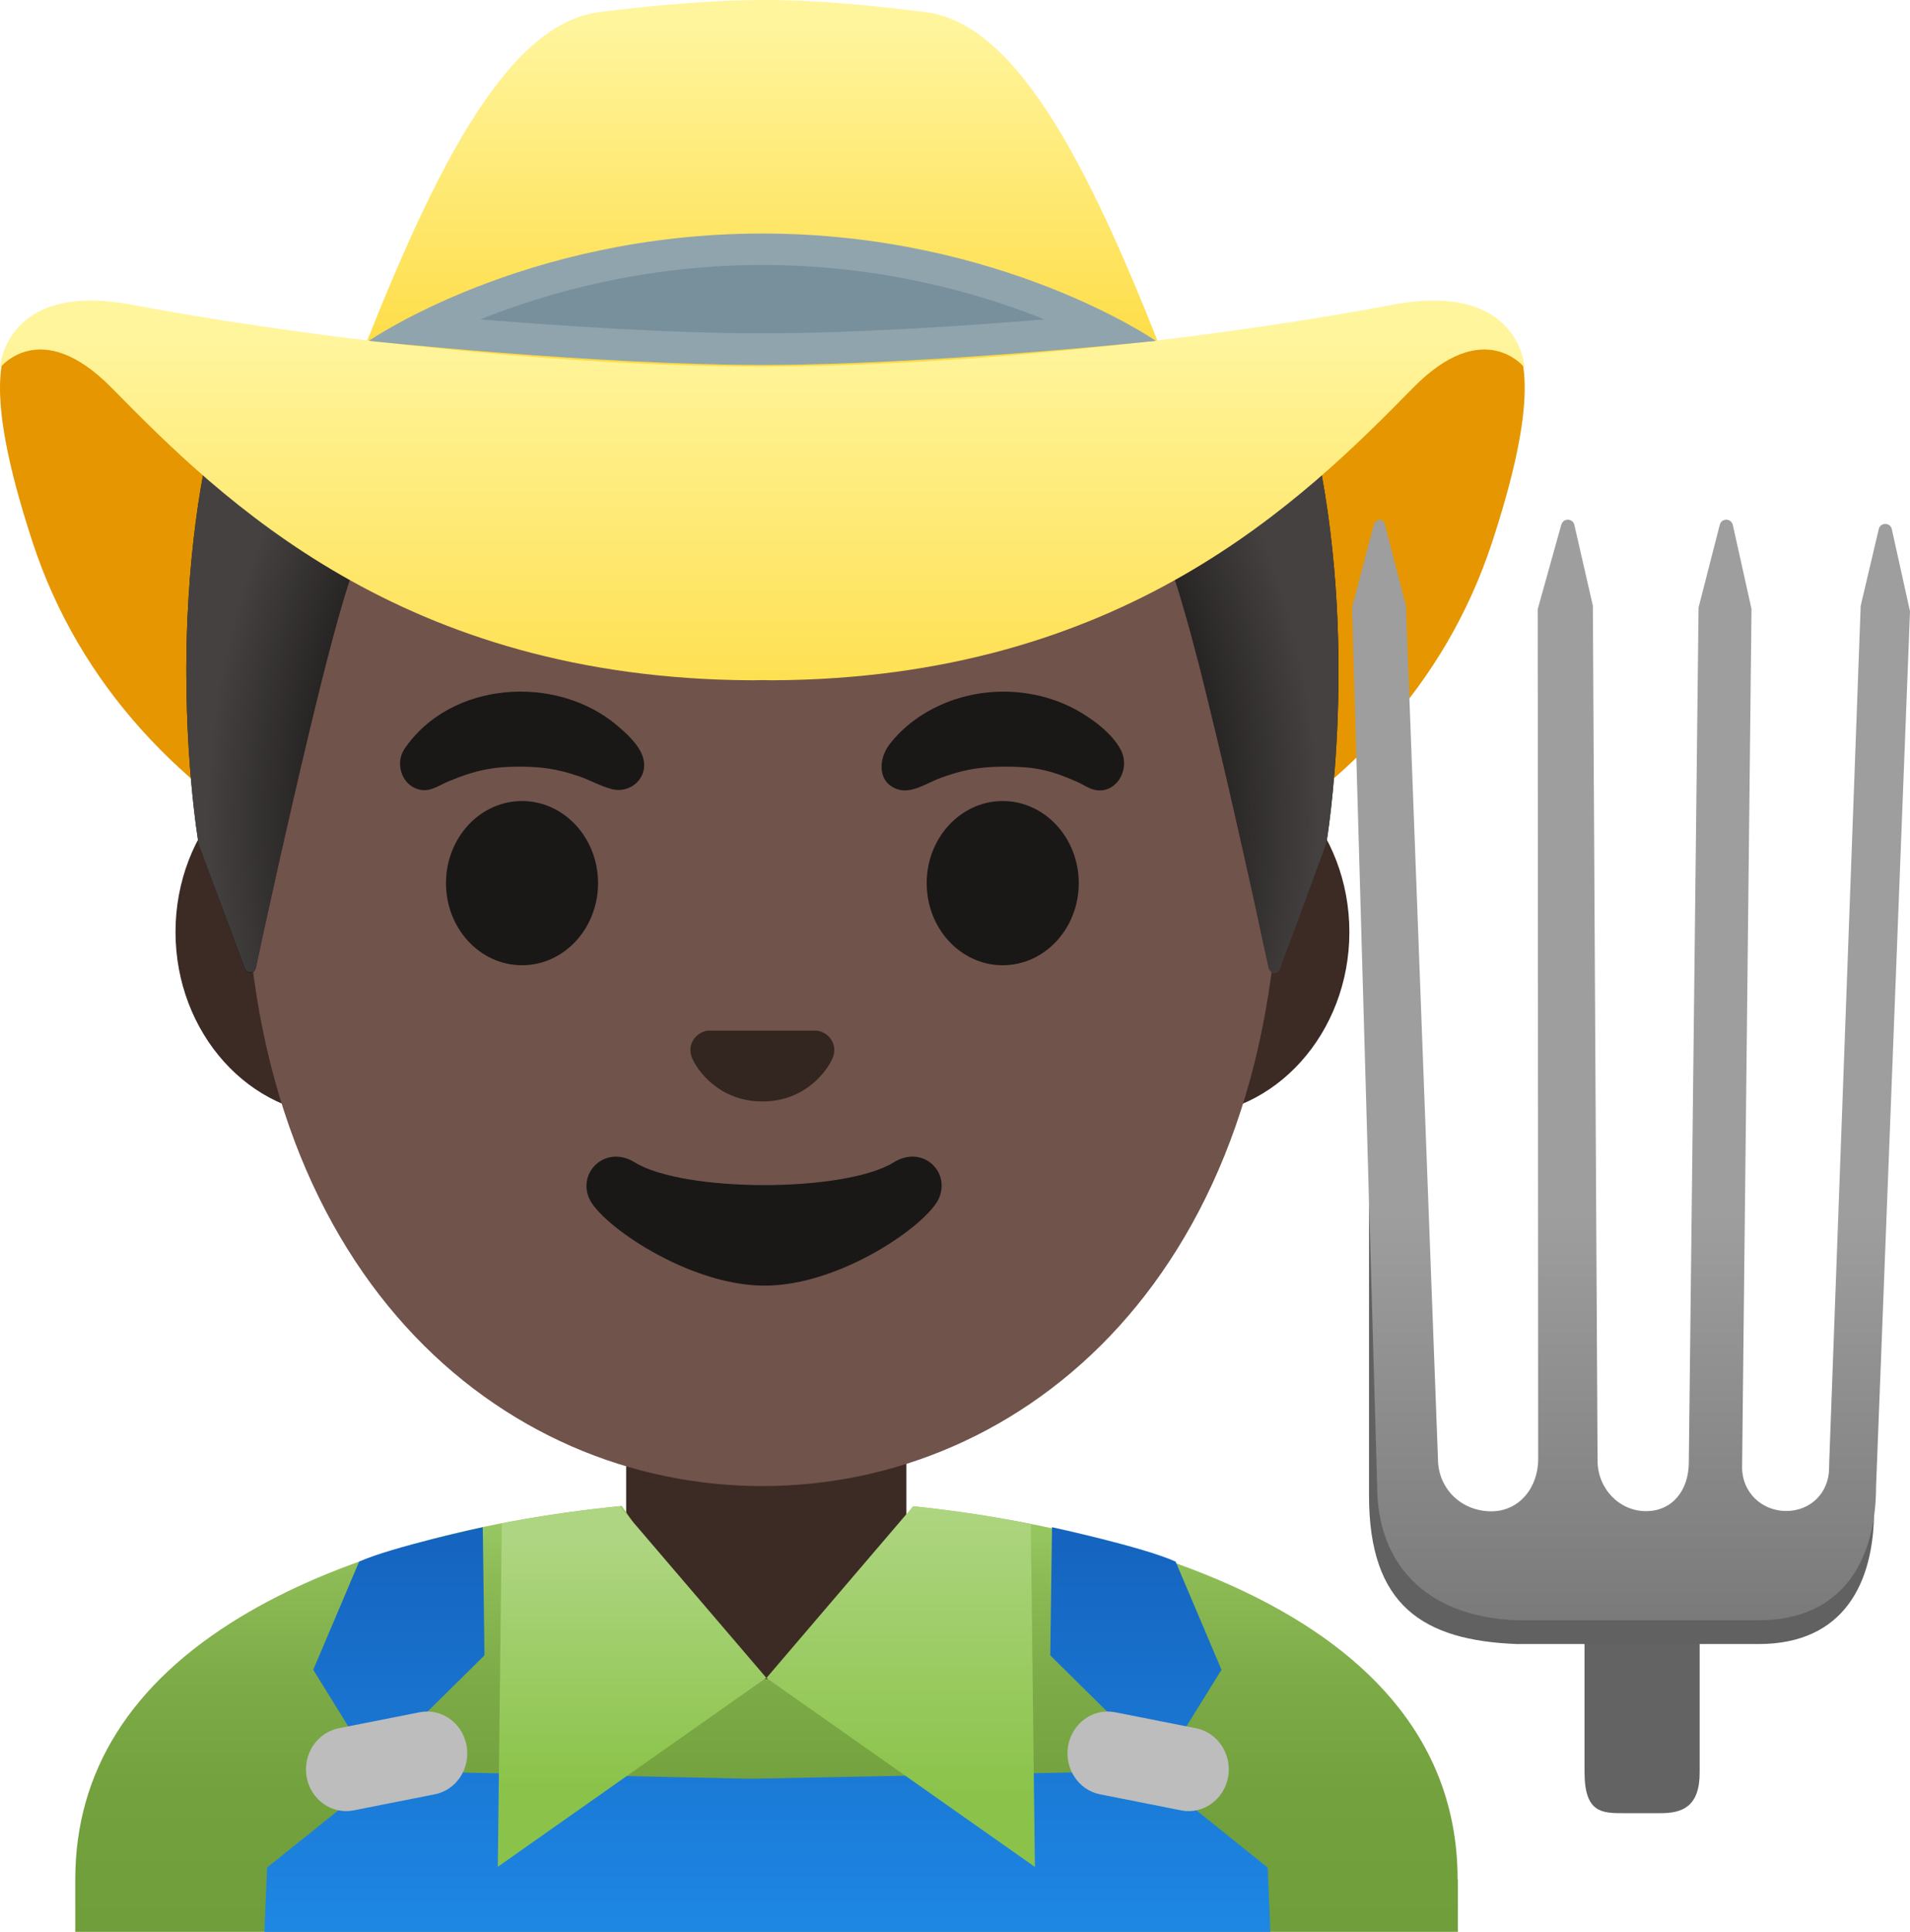 <svg width="90" height="91" viewBox="0 0 90 91" fill="none" xmlns="http://www.w3.org/2000/svg">
<g id="&#240;&#159;&#166;&#134; emoji &#34;man farmer: dark skin tone&#34;">
<path id="Vector" d="M35.923 24.556C16.589 24.024 -6.156 2.038 1.534 25.537C5.96 39.046 20.927 45.631 35.923 45.431C50.919 45.631 65.885 39.054 70.311 25.537C78.002 2.038 55.256 24.024 35.923 24.556Z" fill="#E59600"/>
<path id="Vector_2" d="M36.107 65.278H29.505V73.522C29.505 77.251 32.192 80.269 35.508 80.269H36.707C40.023 80.269 42.71 77.243 42.71 73.522V65.278H36.107Z" fill="#3C2B24"/>
<path id="Vector_3" d="M55.789 35.248H50.43H21.415H16.056C11.771 35.248 8.27 39.139 8.27 43.902C8.27 48.665 11.771 52.556 16.056 52.556H21.415H50.438H55.796C60.082 52.556 63.583 48.665 63.583 43.902C63.583 39.139 60.075 35.248 55.789 35.248Z" fill="#3C2B24"/>
<path id="Vector_4" d="M35.922 5.396C23.265 5.396 11.548 19.508 11.548 39.818C11.548 60.021 23.621 70.002 35.922 70.002C48.224 70.002 60.297 60.021 60.297 39.818C60.297 19.508 48.58 5.396 35.922 5.396Z" fill="#70534A"/>
<g id="Group">
<path id="Vector_5" d="M19.047 35.295C21.23 32.06 26.212 31.759 29.061 34.16C29.513 34.538 30.112 35.078 30.297 35.673C30.586 36.646 29.698 37.402 28.824 37.17C28.269 37.024 27.751 36.715 27.196 36.538C26.197 36.206 25.471 36.121 24.568 36.113C23.236 36.105 22.378 36.283 21.112 36.815C20.594 37.039 20.164 37.387 19.572 37.132C18.891 36.839 18.64 35.935 19.047 35.295Z" fill="#1A1717"/>
<path id="Vector_6" d="M51.355 37.132C51.14 37.039 50.941 36.908 50.726 36.816C49.423 36.244 48.683 36.105 47.269 36.113C46.026 36.121 45.278 36.298 44.316 36.646C43.717 36.862 42.969 37.395 42.31 37.186C41.348 36.877 41.377 35.781 41.903 35.079C42.532 34.253 43.391 33.627 44.316 33.211C46.44 32.253 49.038 32.385 51.037 33.627C51.696 34.036 52.406 34.592 52.798 35.295C53.346 36.291 52.48 37.611 51.355 37.132Z" fill="#1A1717"/>
<path id="Vector_7" d="M24.598 45.469C26.576 45.469 28.18 43.738 28.18 41.602C28.18 39.466 26.576 37.734 24.598 37.734C22.619 37.734 21.015 39.466 21.015 41.602C21.015 43.738 22.619 45.469 24.598 45.469Z" fill="#1A1717"/>
<path id="Vector_8" d="M47.248 45.469C49.227 45.469 50.831 43.738 50.831 41.602C50.831 39.466 49.227 37.734 47.248 37.734C45.269 37.734 43.666 39.466 43.666 41.602C43.666 43.738 45.269 45.469 47.248 45.469Z" fill="#1A1717"/>
<path id="Vector_9" d="M42.125 54.748C39.809 56.184 32.214 56.184 29.898 54.748C28.565 53.922 27.211 55.188 27.759 56.447C28.299 57.69 32.444 60.561 36.026 60.561C39.609 60.561 43.695 57.69 44.242 56.447C44.797 55.181 43.458 53.922 42.125 54.748Z" fill="#1A1717"/>
</g>
<path id="Vector_10" d="M38.728 48.611C38.654 48.58 38.573 48.557 38.491 48.549H33.355C33.273 48.557 33.199 48.58 33.118 48.611C32.651 48.812 32.392 49.314 32.614 49.846C32.836 50.379 33.858 51.884 35.923 51.884C37.988 51.884 39.009 50.379 39.231 49.846C39.454 49.314 39.194 48.812 38.728 48.611Z" fill="#33251F"/>
<path id="Vector_11" d="M62.495 39.741C62.495 39.741 62.458 39.841 62.392 40.019L62.303 40.266L62.051 40.938C62.029 41.007 62.007 41.069 61.977 41.138L60.297 45.616C60.201 45.878 59.838 45.855 59.779 45.577C59.683 45.145 59.557 44.574 59.409 43.894C59.246 43.114 59.039 42.188 58.817 41.185C58.387 39.262 57.884 37.039 57.373 34.893C57.092 33.735 56.818 32.593 56.552 31.535C56.322 30.655 56.108 29.837 55.9 29.111C55.715 28.447 55.538 27.853 55.375 27.366C55.323 27.196 55.271 27.042 55.219 26.903C54.457 24.788 52.355 23.561 50.223 23.962C46.952 24.579 41.741 25.351 35.982 25.351C35.967 25.351 35.945 25.344 35.923 25.344C35.901 25.344 35.886 25.351 35.864 25.351C30.113 25.351 24.894 24.579 21.623 23.962C19.491 23.561 17.389 24.788 16.627 26.903C16.101 28.354 15.368 31.164 14.636 34.214C14.547 34.584 14.458 34.955 14.369 35.333C14.228 35.904 14.095 36.491 13.962 37.07C13.851 37.533 13.747 37.996 13.644 38.452C13.636 38.459 13.636 38.467 13.636 38.483C13.533 38.93 13.429 39.378 13.333 39.818C13.325 39.834 13.325 39.841 13.325 39.849C13.222 40.289 13.126 40.721 13.037 41.13C12.844 41.987 12.667 42.79 12.511 43.493C12.4 44.002 12.296 44.458 12.215 44.859C12.156 45.129 12.104 45.376 12.06 45.585C12.052 45.623 12.037 45.654 12.023 45.677C11.926 45.886 11.63 45.894 11.534 45.654C11.023 44.296 10.054 41.648 9.602 40.413L9.55 40.266C9.499 40.127 9.454 40.011 9.425 39.926L9.358 39.741C9.358 39.741 8.588 35.271 8.825 29.319C8.832 29.126 8.84 28.926 8.855 28.725C8.869 28.331 8.899 27.922 8.929 27.513C8.936 27.343 8.951 27.173 8.966 27.003C9.136 24.935 9.439 22.734 9.943 20.527H61.903C64.124 30.253 62.495 39.741 62.495 39.741Z" fill="#232020"/>
<path id="Vector_12" d="M62.495 39.741C62.495 39.741 62.458 39.841 62.392 40.019L62.303 40.266C62.236 40.451 62.148 40.683 62.051 40.938C62.029 41.007 62.007 41.069 61.977 41.138C61.481 42.505 60.726 44.535 60.297 45.662C60.201 45.925 59.846 45.894 59.786 45.623C59.786 45.608 59.779 45.593 59.779 45.577C59.683 45.145 59.557 44.574 59.409 43.894C59.239 43.114 59.039 42.188 58.817 41.185C58.387 39.262 57.884 37.039 57.373 34.893C57.099 33.727 56.818 32.593 56.552 31.535C56.322 30.655 56.108 29.837 55.9 29.111C55.715 28.447 55.538 27.853 55.375 27.366C55.323 27.196 55.271 27.042 55.219 26.903C54.457 24.788 52.355 23.561 50.223 23.962C46.952 24.579 41.741 25.351 35.982 25.351C35.967 25.351 35.945 25.344 35.923 25.344C35.901 25.344 35.886 25.351 35.864 25.351C30.113 25.351 24.894 24.579 21.623 23.962C19.491 23.561 17.389 24.788 16.627 26.903C16.101 28.354 15.368 31.164 14.636 34.214C14.547 34.584 14.458 34.955 14.369 35.333C14.228 35.904 14.095 36.491 13.962 37.07C13.851 37.533 13.747 37.996 13.644 38.452C13.636 38.459 13.636 38.467 13.636 38.483C13.533 38.938 13.429 39.386 13.333 39.818C13.325 39.834 13.325 39.841 13.325 39.849C13.222 40.289 13.133 40.714 13.037 41.13C12.844 41.987 12.667 42.79 12.511 43.493C12.4 44.002 12.304 44.465 12.215 44.859C12.156 45.129 12.104 45.376 12.06 45.585C12.052 45.623 12.037 45.654 12.023 45.677C11.912 45.855 11.63 45.847 11.541 45.623L9.602 40.413L9.55 40.266L9.425 39.926L9.358 39.741C9.358 39.741 8.588 35.271 8.825 29.319C8.832 29.126 8.84 28.926 8.855 28.725C8.869 28.331 8.899 27.922 8.929 27.513C8.936 27.343 8.951 27.173 8.966 27.003C9.136 24.935 9.439 22.734 9.943 20.527H61.903C64.124 30.253 62.495 39.741 62.495 39.741Z" fill="url(#paint0_radial_336_83)"/>
<path id="Vector_13" d="M55.182 17.694C51.614 8.438 48.105 1.135 43.613 0.571C42.413 0.425 39.275 0.008 36.1 0C32.806 0 29.475 0.417 28.239 0.571C23.746 1.135 20.238 8.438 16.663 17.686C14.723 22.704 57.121 22.704 55.182 17.694Z" fill="url(#paint1_linear_336_83)"/>
<path id="Vector_14" d="M65.603 14.359C58.624 15.679 46.966 17.215 36.344 17.261C36.204 17.261 36.063 17.261 35.922 17.261C35.782 17.261 35.641 17.261 35.5 17.261C24.879 17.215 13.221 15.679 6.241 14.359C0.216 13.216 0.001 17.323 0.001 17.323C0.001 17.323 1.911 14.861 5.264 18.273C10.468 23.568 18.943 31.975 35.441 32.045C35.604 32.045 35.76 32.037 35.922 32.037C36.085 32.037 36.241 32.045 36.403 32.045C52.909 31.967 61.377 23.568 66.581 18.273C69.933 14.861 71.843 17.323 71.843 17.323C71.843 17.323 71.629 13.216 65.603 14.359Z" fill="url(#paint2_linear_336_83)"/>
<path id="Vector_15" d="M35.922 16.451C30.341 16.451 23.324 15.872 19.756 15.548C22.613 14.089 28.387 11.749 35.922 11.749C43.457 11.749 49.223 14.096 52.087 15.548C48.52 15.872 41.503 16.451 35.922 16.451Z" fill="#78909C"/>
<path id="Vector_16" d="M35.923 12.483C41.504 12.483 46.1 13.795 49.216 15.046C45.449 15.354 40.253 15.702 35.923 15.702C31.593 15.702 26.397 15.354 22.629 15.046C25.753 13.795 30.349 12.483 35.923 12.483ZM35.923 11.001C24.687 11.001 17.381 16.057 17.381 16.057C17.381 16.057 28.018 17.192 35.923 17.192C43.828 17.192 54.464 16.057 54.464 16.057C54.464 16.057 47.159 11.001 35.923 11.001Z" fill="#90A4AE"/>
<path id="Vector_17" d="M78.239 85.411H76.521C75.493 85.411 74.664 85.411 74.664 83.473V74.202H80.089V83.473C80.097 85.118 79.26 85.411 78.239 85.411Z" fill="#636363"/>
<path id="Vector_18" d="M84.228 72.087C82.866 72.087 78.499 72.133 77.514 72.133C75.945 72.133 71.785 71.986 70.09 71.986C64.554 71.986 64.509 51.382 64.509 51.382V70.458C64.509 75.622 67.041 77.274 71.482 77.444H82.866C86.877 77.444 88.306 74.58 88.306 71.153L88.025 67.401C88.01 67.408 86.937 72.087 84.228 72.087Z" fill="#616161"/>
<path id="Vector_19" d="M89.141 24.919C89.06 24.595 88.601 24.603 88.527 24.927L87.676 28.54L86.196 68.821C86.196 68.821 86.188 69.03 86.188 69.138C86.188 70.327 85.307 71.176 84.168 71.176C83.028 71.176 82.088 70.311 82.088 69.122C82.088 68.953 82.532 28.686 82.532 28.686L81.651 24.726C81.57 24.402 81.118 24.402 81.037 24.719L80.037 28.617L79.578 68.875C79.578 70.188 78.816 71.183 77.558 71.183C76.299 71.183 75.278 70.118 75.278 68.806L75.056 28.532L74.183 24.719C74.101 24.402 73.657 24.402 73.568 24.719L72.458 28.694L72.48 68.729C72.48 70.087 71.577 71.191 70.274 71.191C68.824 71.191 67.758 70.087 67.758 68.729L66.248 28.54L65.256 24.703C65.174 24.379 64.812 24.441 64.723 24.757L63.709 28.617L64.893 70.018C64.893 73.507 67.025 76.147 71.466 76.325H82.85C86.862 76.325 88.401 73.445 88.401 70.018L90 28.795L89.141 24.919Z" fill="url(#paint3_linear_336_83)"/>
<path id="Vector_20" d="M68.683 88.537C68.683 74.804 49.764 71.639 43.028 70.952L37.351 79.088H34.886L29.298 70.936C22.007 71.654 15.804 73.461 11.326 76.171C6.16 79.297 3.547 83.458 3.547 88.53V91H68.697V88.537H68.683Z" fill="url(#paint4_linear_336_83)"/>
<path id="Vector_21" d="M59.734 87.974L54.427 83.713L54.612 83.412L35.375 83.79L17.707 83.412L17.892 83.713L12.585 87.974L12.459 91H59.86L59.734 87.974Z" fill="url(#paint5_linear_336_83)"/>
<path id="Vector_22" d="M22.829 77.977L22.748 71.94C22.748 71.94 18.462 72.866 16.923 73.561L14.761 78.656L17.559 83.18L22.829 77.977Z" fill="url(#paint6_linear_336_83)"/>
<path id="Vector_23" d="M49.489 77.977L49.571 71.94C49.571 71.94 53.856 72.866 55.396 73.561L57.557 78.656L54.752 83.18L49.489 77.977Z" fill="url(#paint7_linear_336_83)"/>
<path id="Vector_24" d="M51.837 84.523L55.664 85.28C56.685 85.48 57.669 84.778 57.869 83.713C58.062 82.647 57.388 81.621 56.367 81.412L52.54 80.656C51.519 80.455 50.534 81.157 50.334 82.223C50.142 83.296 50.808 84.322 51.837 84.523Z" fill="#BDBDBD"/>
<path id="Vector_25" d="M20.483 84.523L16.656 85.28C15.635 85.48 14.643 84.778 14.45 83.713C14.258 82.647 14.931 81.621 15.953 81.412L19.78 80.656C20.801 80.455 21.785 81.157 21.985 82.223C22.178 83.296 21.512 84.322 20.483 84.523Z" fill="#BDBDBD"/>
<path id="Vector_26" d="M29.194 70.952C27.262 71.145 25.412 71.423 23.643 71.763L23.458 87.935L36.108 79.034L29.194 70.952Z" fill="url(#paint8_linear_336_83)"/>
<path id="Vector_27" d="M48.572 71.786C46.382 71.353 44.435 71.099 43.029 70.952L36.115 79.042L48.765 87.943L48.572 71.786Z" fill="url(#paint9_linear_336_83)"/>
</g>
<defs>
<radialGradient id="paint0_radial_336_83" cx="0" cy="0" r="1" gradientUnits="userSpaceOnUse" gradientTransform="translate(35.925 38.668) scale(26.228 30.862)">
<stop offset="0.794" stop-color="#444140" stop-opacity="0"/>
<stop offset="1" stop-color="#444140"/>
</radialGradient>
<linearGradient id="paint1_linear_336_83" x1="35.923" y1="1.122" x2="35.923" y2="19.484" gradientUnits="userSpaceOnUse">
<stop offset="0.003" stop-color="#FFF59D"/>
<stop offset="0.553" stop-color="#FEE565"/>
<stop offset="0.996" stop-color="#FDD835"/>
</linearGradient>
<linearGradient id="paint2_linear_336_83" x1="35.922" y1="15.77" x2="35.922" y2="38.178" gradientUnits="userSpaceOnUse">
<stop offset="0.003" stop-color="#FFF59D"/>
<stop offset="0.553" stop-color="#FEE565"/>
<stop offset="0.996" stop-color="#FDD835"/>
</linearGradient>
<linearGradient id="paint3_linear_336_83" x1="76.86" y1="79.01" x2="76.86" y2="33.718" gradientUnits="userSpaceOnUse">
<stop stop-color="#757575"/>
<stop offset="0.482" stop-color="#9E9E9E"/>
</linearGradient>
<linearGradient id="paint4_linear_336_83" x1="36.107" y1="91" x2="36.107" y2="70.943" gradientUnits="userSpaceOnUse">
<stop stop-color="#709E3B"/>
<stop offset="0.328" stop-color="#73A13E"/>
<stop offset="0.595" stop-color="#7DAB47"/>
<stop offset="0.839" stop-color="#8DBC57"/>
<stop offset="1" stop-color="#9CCC65"/>
</linearGradient>
<linearGradient id="paint5_linear_336_83" x1="36.16" y1="91.4" x2="36.16" y2="72.415" gradientUnits="userSpaceOnUse">
<stop stop-color="#1E88E5"/>
<stop offset="1" stop-color="#1565C0"/>
</linearGradient>
<linearGradient id="paint6_linear_336_83" x1="18.798" y1="90.994" x2="18.798" y2="72.947" gradientUnits="userSpaceOnUse">
<stop stop-color="#1E88E5"/>
<stop offset="1" stop-color="#1565C0"/>
</linearGradient>
<linearGradient id="paint7_linear_336_83" x1="53.521" y1="90.994" x2="53.521" y2="72.947" gradientUnits="userSpaceOnUse">
<stop stop-color="#1E88E5"/>
<stop offset="1" stop-color="#1565C0"/>
</linearGradient>
<linearGradient id="paint8_linear_336_83" x1="29.783" y1="72.68" x2="29.783" y2="84.088" gradientUnits="userSpaceOnUse">
<stop stop-color="#AED581"/>
<stop offset="1" stop-color="#8BC34A"/>
</linearGradient>
<linearGradient id="paint9_linear_336_83" x1="42.433" y1="70.997" x2="42.433" y2="84.455" gradientUnits="userSpaceOnUse">
<stop stop-color="#AED581"/>
<stop offset="1" stop-color="#8BC34A"/>
</linearGradient>
</defs>
</svg>
